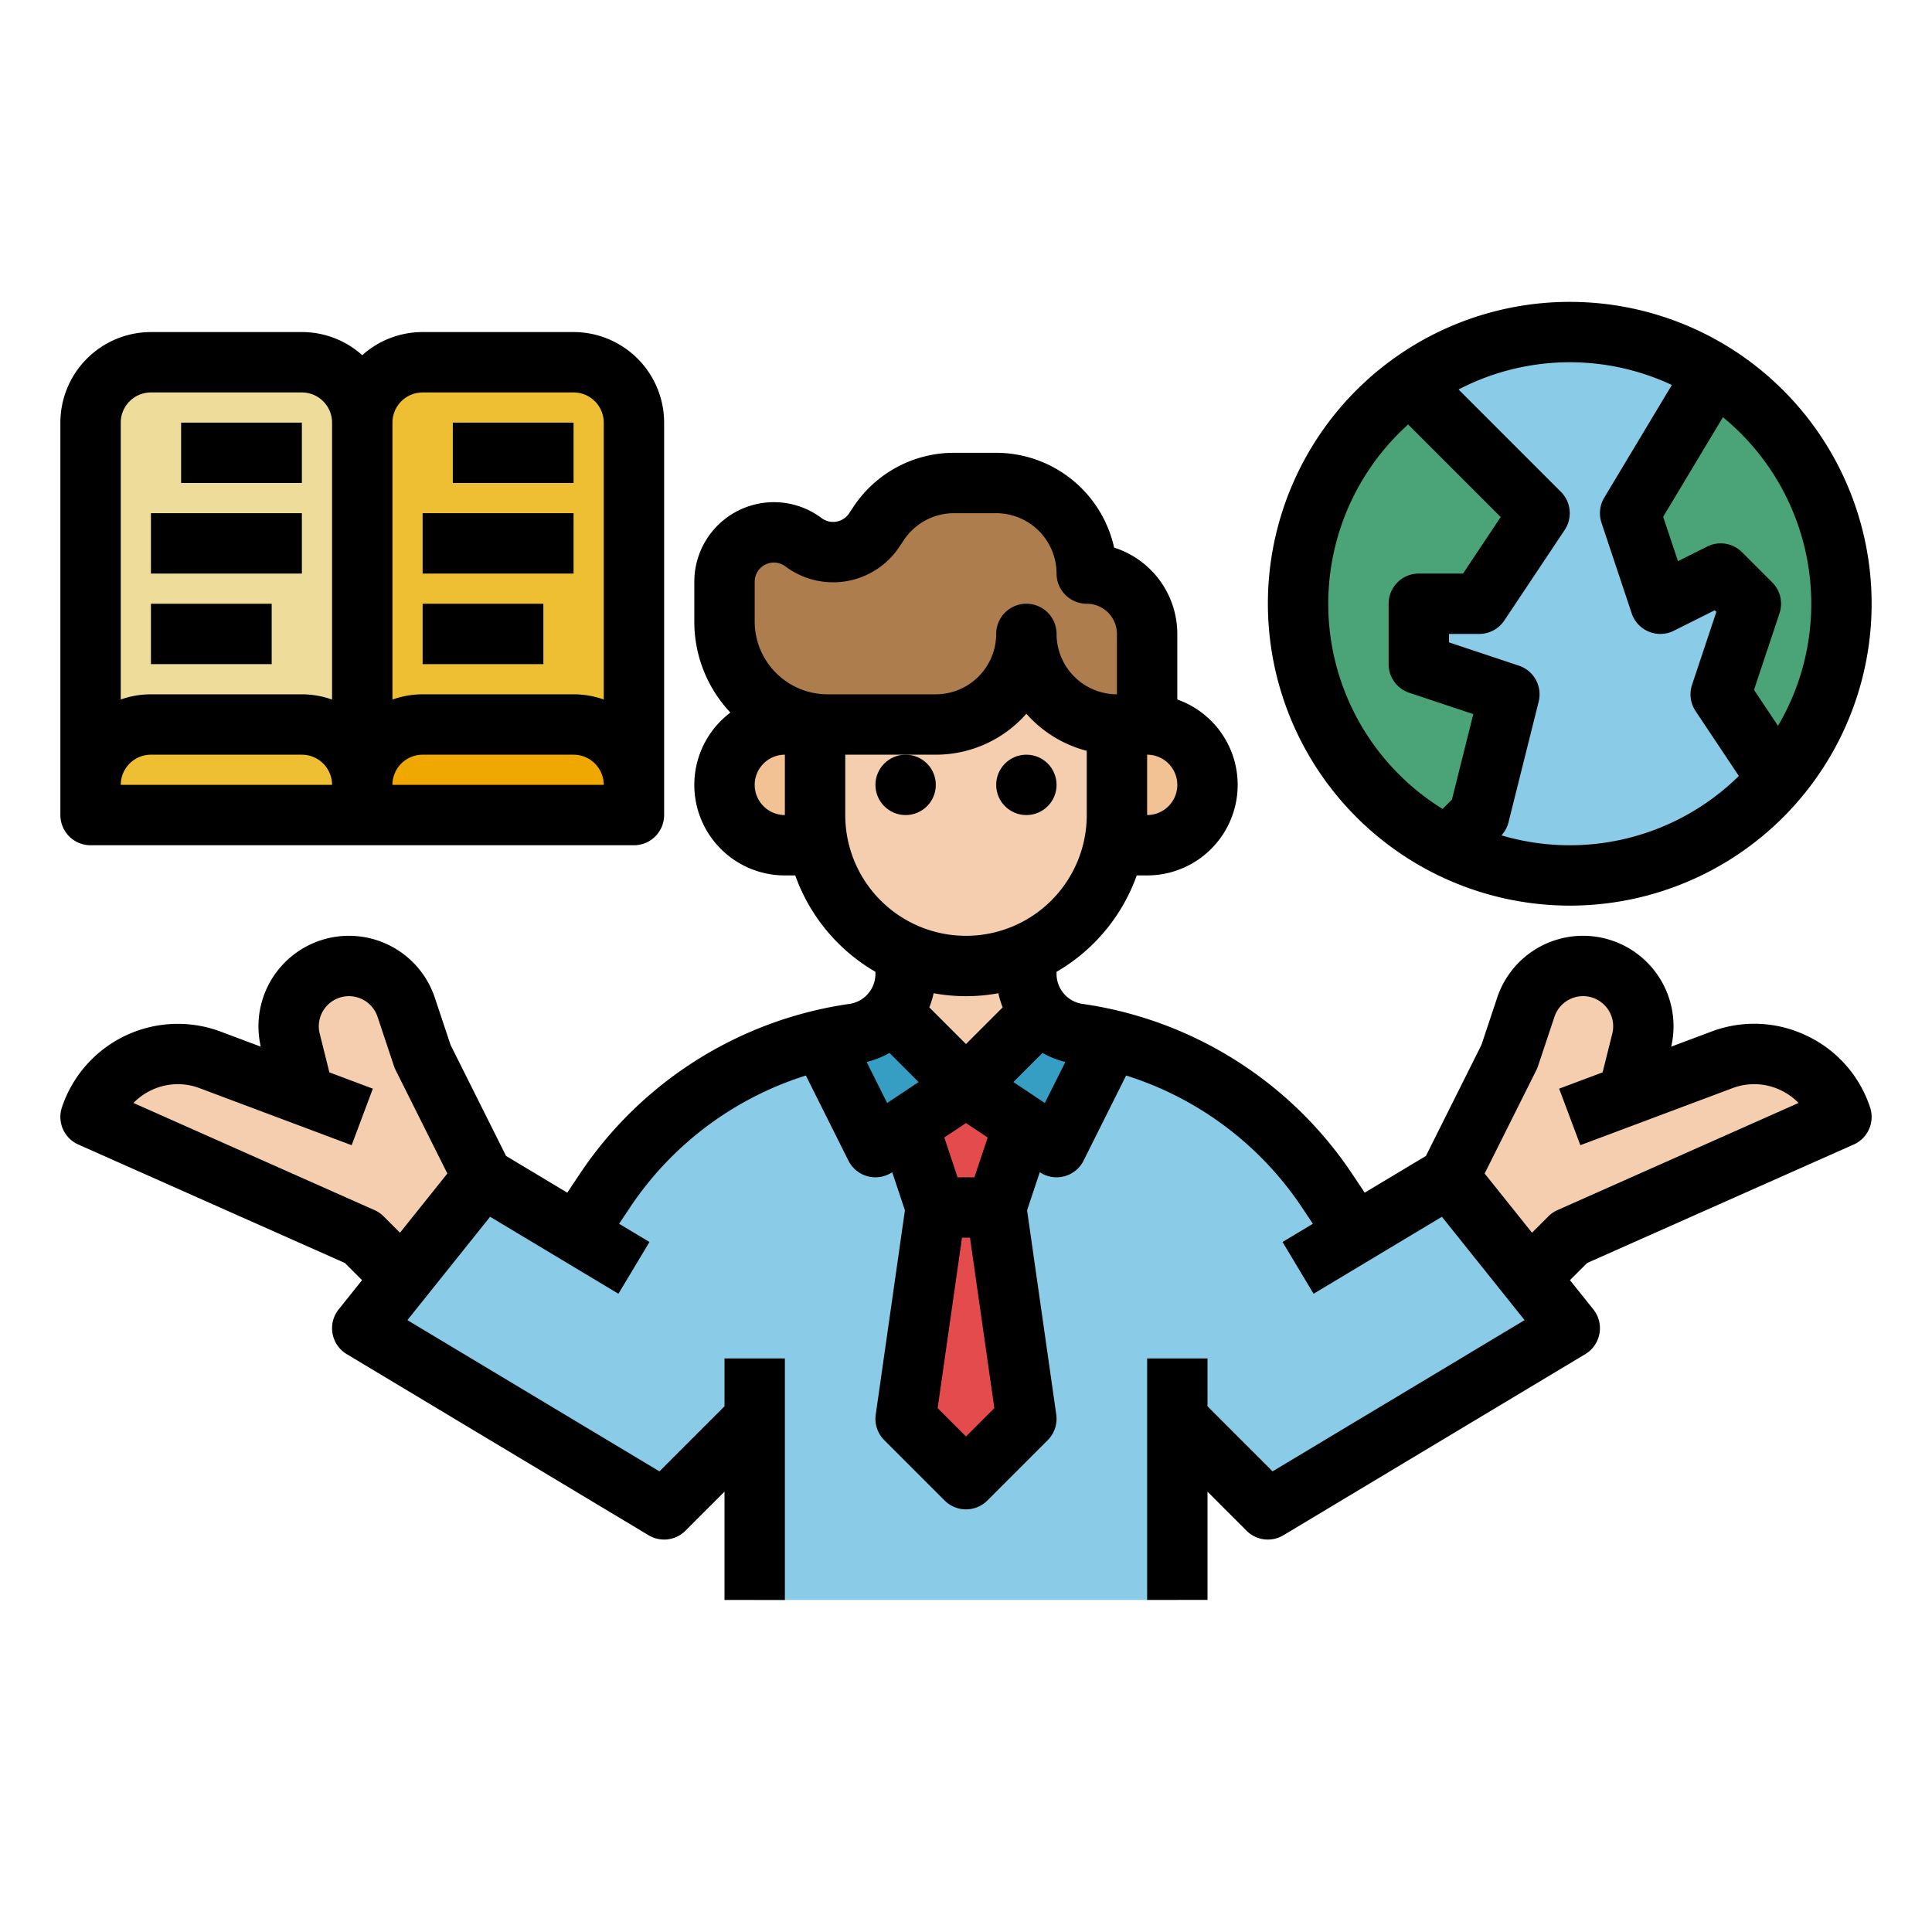 <svg height="512" viewBox="0 0 512 512" width="512" xmlns="http://www.w3.org/2000/svg"><g id="Fill_out_line" data-name="Fill out line"><path d="m488 296-72 32-10.67 10.67-26.58-2.67 5.25-24 16-32 4.36-13.07a15.988 15.988 0 0 1 31.15 4.67c.01.12.01.23.01.35a16.137 16.137 0 0 1 -.49 3.92l-3.58 14.33 24.86-9.32a24.383 24.383 0 0 1 31.69 15.12z" fill="#f4ceaf"/><path d="m24 296 72 32 10.67 10.67 26.58-2.67-5.25-24-16-32-4.36-13.07a15.988 15.988 0 0 0 -31.15 4.67c-.01.12-.01.23-.01.35a16.137 16.137 0 0 0 .49 3.92l3.58 14.33-24.86-9.32a24.383 24.383 0 0 0 -31.69 15.12z" fill="#f4ceaf"/><rect fill="#f2c194" height="32" rx="16" width="128" x="192" y="192"/><path d="m416 352-80 48-24-24v48h-112v-48l-24 24-80-48 10.67-13.33v-.01l21.33-26.66 24.76 14.86 7.56-11.34c.44-.66.89-1.32 1.35-1.97a95.452 95.452 0 0 1 64.59-39.59 16.011 16.011 0 0 0 10.07-5.63v-.01a15.939 15.939 0 0 0 3.67-10.2v-10.12h32v10.12a15.939 15.939 0 0 0 3.67 10.2v.01c.08.1.16.19.24.28a15.981 15.981 0 0 0 9.83 5.35 95.488 95.488 0 0 1 64.59 39.59c.46.65.91 1.31 1.35 1.97l7.56 11.34 24.76-14.86z" fill="#8acce7"/><path d="m240 296 8 24h16l8-24-16-8z" fill="#e44b4d"/><path d="m248 320-8 56 16 16 16-16-8-56z" fill="#e44b4d"/><path d="m294.22 275.57-14.22 28.43-24-16 19.67-19.67c.08.1.16.19.24.28a15.981 15.981 0 0 0 9.83 5.35q4.29.615 8.48 1.61z" fill="#379ec3"/><path d="m256 288-24 16-14.22-28.43q4.185-.99 8.48-1.61a15.981 15.981 0 0 0 9.83-5.35c.08-.09.16-.18.24-.28z" fill="#379ec3"/><path d="m275.67 268.32v.01l-19.67 19.67-19.67-19.67v-.01a16.024 16.024 0 0 0 3.67-10.2v-10.12h32v10.12a16.024 16.024 0 0 0 3.67 10.2z" fill="#f4ceaf"/><path d="m296 160v56a40 40 0 0 1 -40 40 40 40 0 0 1 -40-40v-56z" fill="#f4ceaf"/><path d="m192 154.169v10.518a27.314 27.314 0 0 0 8 19.314 27.314 27.314 0 0 0 19.314 8h28.686a24 24 0 0 0 24-24 24 24 0 0 0 24 24h8v-24a16 16 0 0 0 -16-16 24 24 0 0 0 -24-24h-11.156a24 24 0 0 0 -19.969 10.687l-1.203 1.804a13.084 13.084 0 0 1 -18.737 3.21 13.084 13.084 0 0 0 -20.935 10.467z" fill="#ad7d4d"/><path d="m168 112v104h-72v-104a15.978 15.978 0 0 1 16-16h40a15.995 15.995 0 0 1 16 16z" fill="#eebe33"/><path d="m96 112v104h-72v-104a15.995 15.995 0 0 1 16-16h40a15.995 15.995 0 0 1 16 16z" fill="#eedc9a"/><path d="m168 208v8h-72v-8a15.995 15.995 0 0 1 16-16h40a15.995 15.995 0 0 1 16 16z" fill="#efa702"/><path d="m96 208v8h-72v-8a15.995 15.995 0 0 1 16-16h40a15.978 15.978 0 0 1 16 16z" fill="#eebe33"/><path d="m488 160a71.974 71.974 0 1 1 -33.78-61.03 71.712 71.712 0 0 1 33.78 61.03z" fill="#8acce7"/><path d="m376 176 24 8-8 32-8.34 8.34a72.012 72.012 0 0 1 -9.94-122.62l34.28 34.28-16 24h-16z" fill="#4ba477"/><path d="m488 160a71.712 71.712 0 0 1 -17.01 46.48l-14.99-22.48 8-24-8-8-16 8-8-24 22.22-37.03a71.965 71.965 0 0 1 33.78 61.03z" fill="#4ba477"/><circle cx="240" cy="208" r="8"/><circle cx="272" cy="208" r="8"/><path d="m478.815 274.486a32.102 32.102 0 0 0 -25.312-1.094l-10.615 3.98a23.983 23.983 0 0 0 -46.123-12.972l-4.176 12.529-14.704 29.407-16.224 9.734-3.326-4.988a103.604 103.604 0 0 0 -71.468-45.041 8.04 8.04 0 0 1 -6.869-7.92v-.581a48.244 48.244 0 0 0 21.248-25.542h2.752a23.998 23.998 0 0 0 8-46.624v-17.376a24.044 24.044 0 0 0 -16.744-22.879 32.056 32.056 0 0 0 -31.256-25.121h-11.155a31.936 31.936 0 0 0 -26.625 14.248l-1.204 1.806a5.084 5.084 0 0 1 -7.28 1.248 21.084 21.084 0 0 0 -33.735 16.867v10.518a35.06 35.06 0 0 0 9.565 24.154 23.99 23.99 0 0 0 14.435 43.159h2.752a48.244 48.244 0 0 0 21.248 25.542v.581a8.04 8.04 0 0 1 -6.869 7.92 103.604 103.604 0 0 0 -71.468 45.041l-3.326 4.988-16.224-9.734-14.704-29.407-4.176-12.528a23.983 23.983 0 0 0 -46.123 12.971l-10.615-3.98a32.378 32.378 0 0 0 -42.086 20.078 8 8 0 0 0 4.341 9.84l70.643 31.396 4.553 4.553-6.193 7.742a8.001 8.001 0 0 0 2.131 11.858l80 48a8.002 8.002 0 0 0 9.773-1.203l10.343-10.343v28.686h16v-64h-16v12.686l-17.24 17.241-66.795-40.077 21.914-27.393 34.005 20.403 8.232-13.721-8.044-4.826 2.903-4.354a87.599 87.599 0 0 1 46.593-34.934l11.277 22.553a7.999 7.999 0 0 0 11.593 3.078l.012-.008 3.364 10.09-7.733 54.13a8.005 8.005 0 0 0 2.263 6.789l16 16a8.002 8.002 0 0 0 11.314 0l16-16a8.005 8.005 0 0 0 2.263-6.789l-7.733-54.13 3.364-10.09.012.008a7.999 7.999 0 0 0 11.593-3.078l11.276-22.553a87.598 87.598 0 0 1 46.593 34.934l2.903 4.354-8.044 4.826 8.232 13.721 34.005-20.403 21.914 27.393-66.795 40.077-17.24-17.241v-12.686h-16v64h16v-28.686l10.343 10.343a8.002 8.002 0 0 0 9.773 1.203l80-48a8.001 8.001 0 0 0 2.131-11.858l-6.193-7.742 4.553-4.553 70.643-31.396a8 8 0 0 0 4.341-9.84 32.106 32.106 0 0 0 -16.774-18.984zm-377.158 47.856a7.992 7.992 0 0 0 -2.408-1.653l-63.885-28.394a16.413 16.413 0 0 1 4.71-3.369 16.249 16.249 0 0 1 12.805-.554l40.312 15.117 5.617-14.98-11.515-4.318-2.566-10.267a7.987 7.987 0 0 1 15.326-4.463l4.356 13.068a8.165 8.165 0 0 0 .435 1.048l13.71 27.421-12.552 15.69zm154.343-45.656-9.723-9.724a23.753 23.753 0 0 0 1.147-3.746 47.376 47.376 0 0 0 17.152 0 23.779 23.779 0 0 0 1.147 3.746zm48-60.687v-16a8 8 0 0 1 0 16zm-104-61.831a5.084 5.084 0 0 1 8.135-4.067 21.085 21.085 0 0 0 30.192-5.171l1.204-1.806a15.97 15.97 0 0 1 13.313-7.125h11.155a16.018 16.018 0 0 1 16 16 8 8 0 0 0 8 8 8.009 8.009 0 0 1 8 8v16a16.018 16.018 0 0 1 -16-16 8 8 0 0 0 -16 0 16.018 16.018 0 0 1 -16 16h-28.687a19.315 19.315 0 0 1 -19.313-19.313zm0 53.831a8.009 8.009 0 0 1 8-8v16a8.009 8.009 0 0 1 -8-8zm24-8h24a31.935 31.935 0 0 0 24-10.855 32.046 32.046 0 0 0 16 9.832v17.023a32 32 0 0 1 -64 0zm5.664 81.44a23.744 23.744 0 0 0 6.058-2.403l7.72 7.72-8.34 5.56zm26.336 99.247-7.515-7.515 6.453-45.172h2.123l6.453 45.172zm2.234-68.687h-4.469l-3.517-10.551 5.751-3.833 5.751 3.833zm18.663-19.684-8.34-5.56 7.72-7.72a23.745 23.745 0 0 0 6.058 2.403zm135.854 28.373a7.992 7.992 0 0 0 -2.408 1.653l-4.346 4.346-12.552-15.69 13.71-27.421a8.165 8.165 0 0 0 .435-1.048l4.356-13.069a7.987 7.987 0 0 1 15.326 4.464l-2.566 10.267-11.515 4.318 5.617 14.98 40.312-15.117a16.245 16.245 0 0 1 12.805.554 16.413 16.413 0 0 1 4.71 3.369z"/><path d="m24 224h144a8 8 0 0 0 8-8v-104a24.027 24.027 0 0 0 -24-24h-40a23.905 23.905 0 0 0 -16 6.126 23.905 23.905 0 0 0 -16-6.126h-40a24.027 24.027 0 0 0 -24 24v104a8 8 0 0 0 8 8zm80-16a8.009 8.009 0 0 1 8-8h40a8.009 8.009 0 0 1 8 8zm8-104h40a8.009 8.009 0 0 1 8 8v73.376a23.882 23.882 0 0 0 -8-1.376h-40a23.854 23.854 0 0 0 -8 1.395v-73.395a8.009 8.009 0 0 1 8-8zm-72 0h40a8.009 8.009 0 0 1 8 8v73.395a23.854 23.854 0 0 0 -8-1.395h-40a23.882 23.882 0 0 0 -8 1.376v-73.376a8.009 8.009 0 0 1 8-8zm0 96h40a8.009 8.009 0 0 1 8 8h-56a8.009 8.009 0 0 1 8-8z"/><path d="m48 112h32v16h-32z"/><path d="m40 136h40v16h-40z"/><path d="m40 160h32v16h-32z"/><path d="m120 112h32v16h-32z"/><path d="m112 136h40v16h-40z"/><path d="m112 160h32v16h-32z"/><path d="m416 240a80 80 0 1 0 -80-80 80.09 80.09 0 0 0 80 80zm64-80a63.591 63.591 0 0 1 -8.813 32.354l-6.359-9.537 6.763-20.287a8.002 8.002 0 0 0 -1.933-8.188l-8-8a8.002 8.002 0 0 0 -9.235-1.498l-7.749 3.875-3.92-11.759 15.841-26.401a63.898 63.898 0 0 1 23.406 49.44zm-36.94-57.979-17.919 29.863a8.001 8.001 0 0 0 -.73 6.646l8 24a8.001 8.001 0 0 0 11.168 4.625l10.842-5.421.427.427-6.437 19.309a8.005 8.005 0 0 0 .934 6.969l11.468 17.198a63.832 63.832 0 0 1 -62.91 15.741 7.998 7.998 0 0 0 1.859-3.437l8-32a8 8 0 0 0 -5.23-9.53l-18.53-6.176v-2.234h8a7.999 7.999 0 0 0 6.656-3.562l16-24a8.001 8.001 0 0 0 -.999-10.095l-27.126-27.126a63.796 63.796 0 0 1 56.528-1.196zm-69.887 10.467 24.533 24.532-9.987 14.98h-11.719a8 8 0 0 0 -8 8v16a8 8 0 0 0 5.47 7.59l16.973 5.657-5.666 22.663-2.47 2.47a63.921 63.921 0 0 1 -9.133-101.893z"/></g></svg>